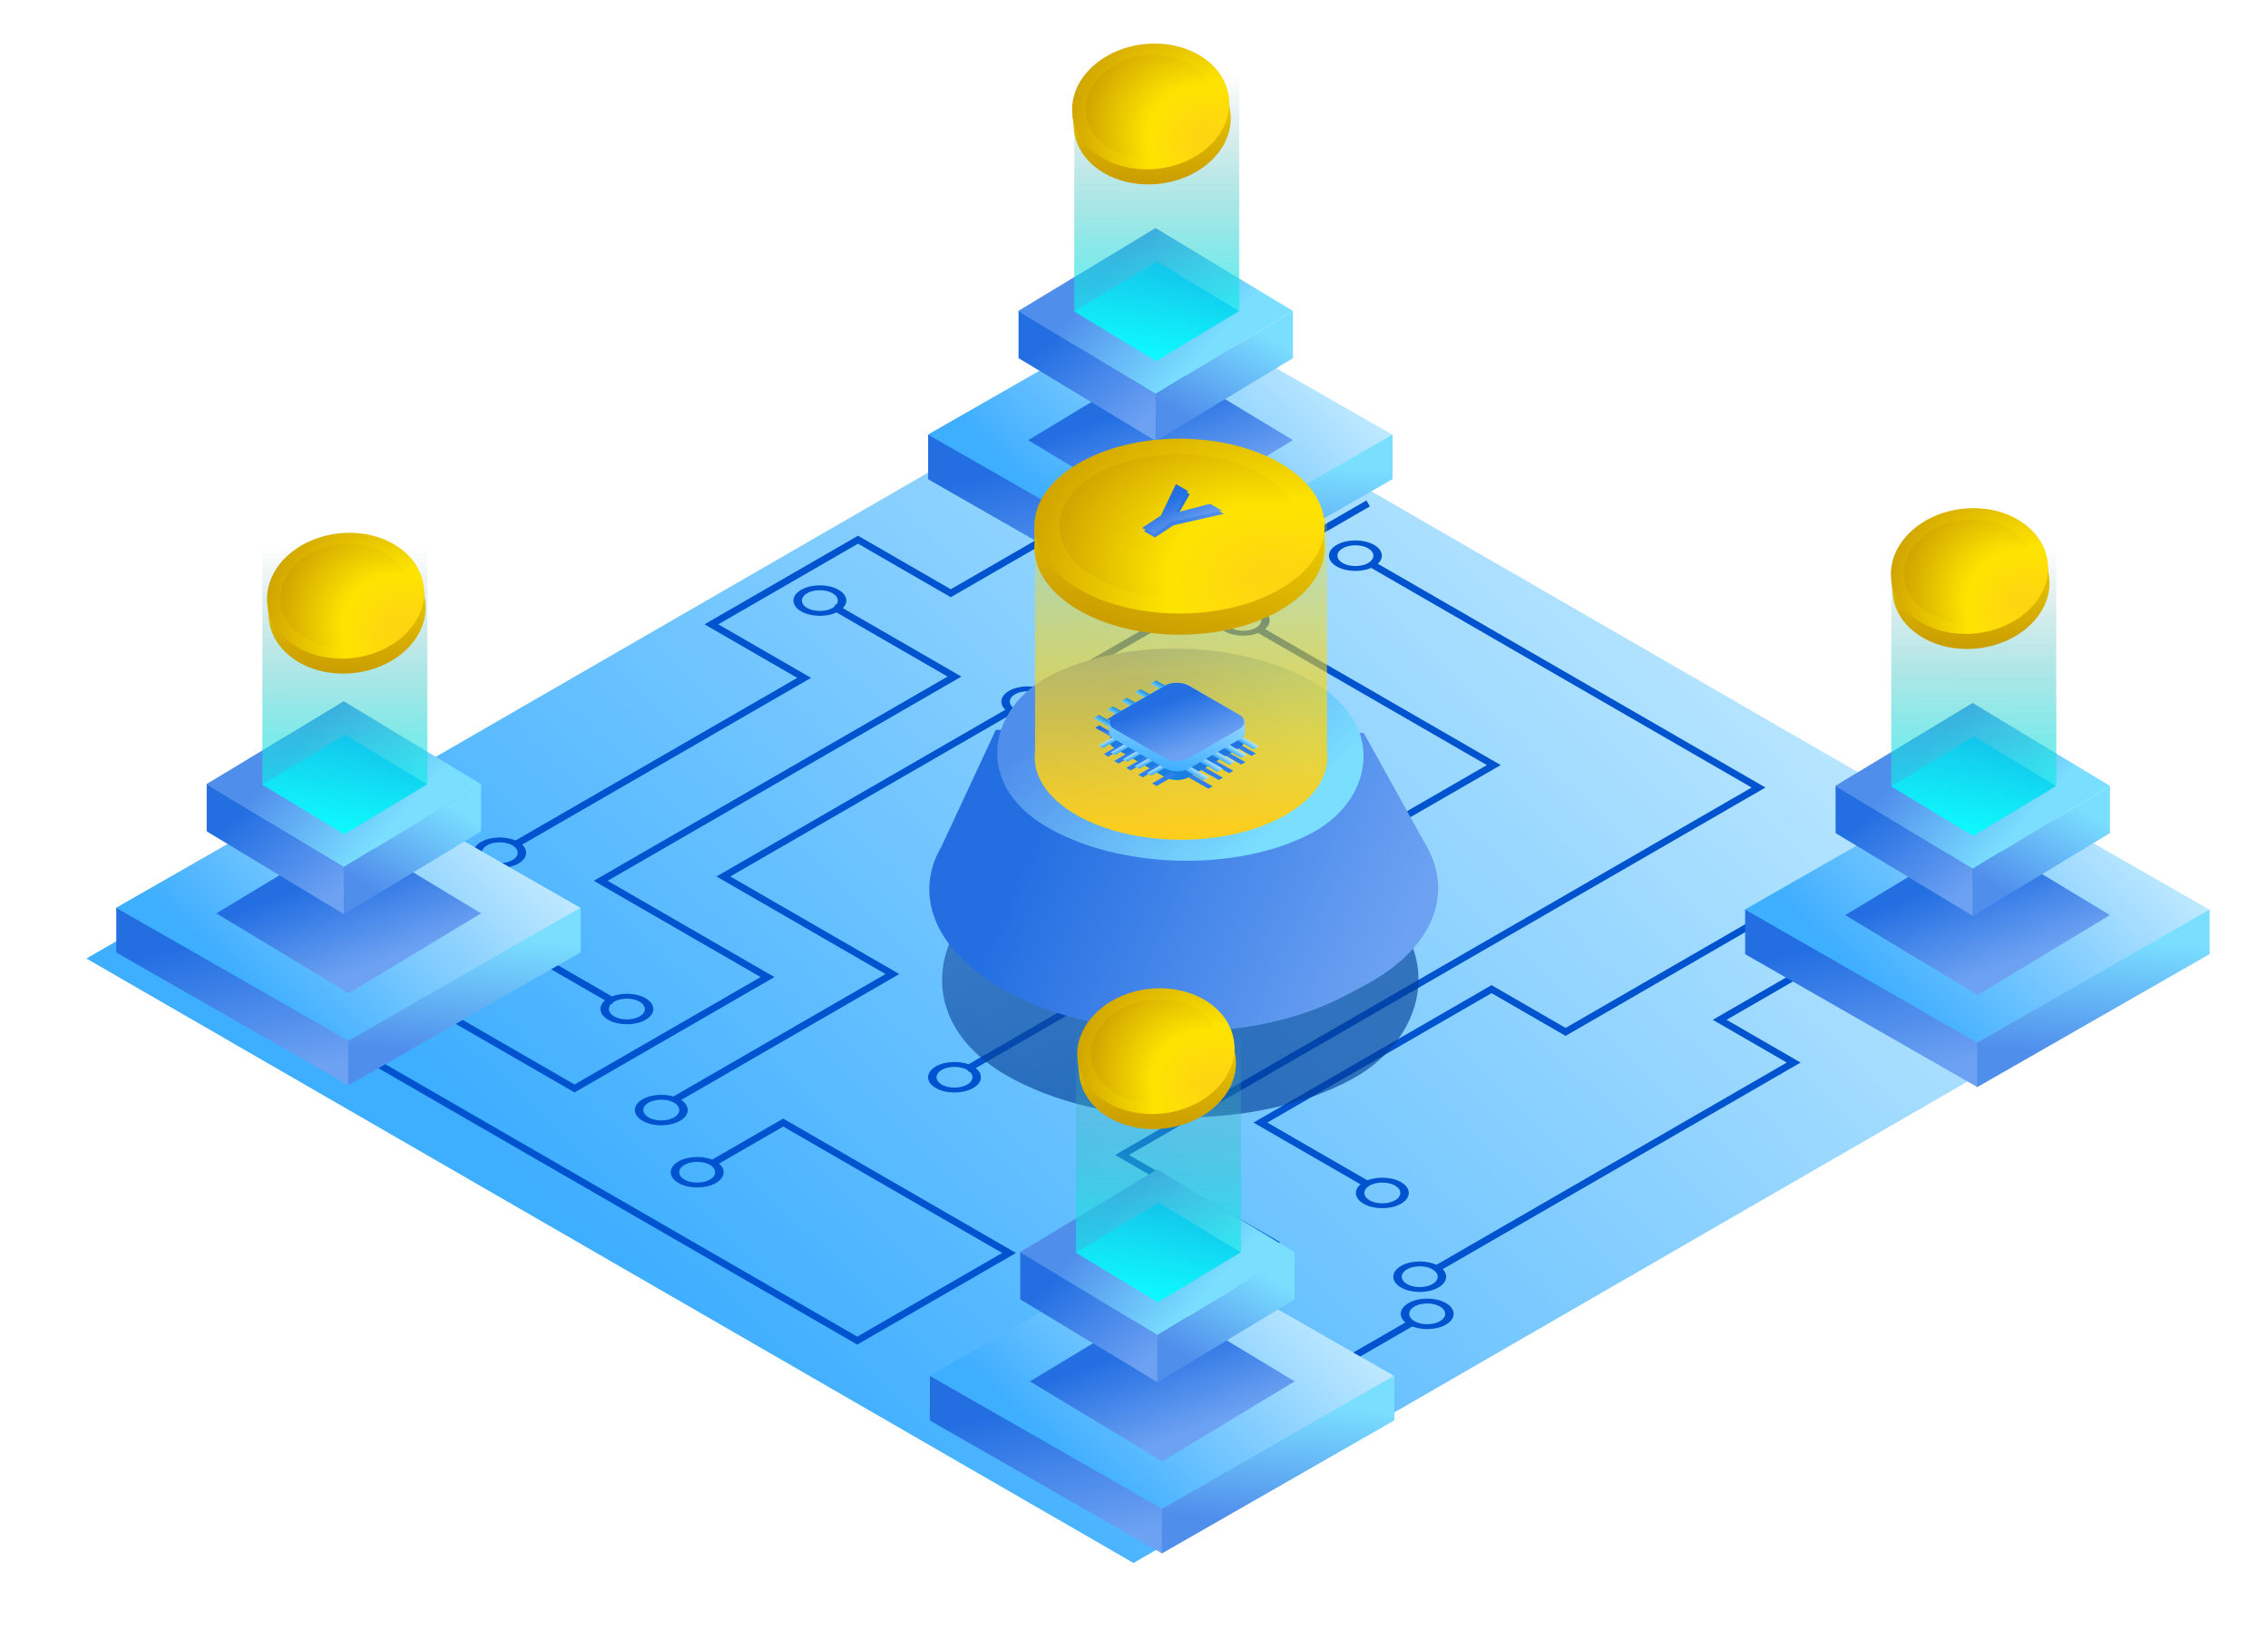 <svg width="1313" height="955" viewBox="0 0 1313 955" fill="none" xmlns="http://www.w3.org/2000/svg">
<g filter="url(#filter0_f_14_326)">
<rect width="700" height="700" transform="matrix(0.866 0.5 -0.866 0.5 656.218 205)" fill="url(#paint0_linear_14_326)"/>
</g>
<g filter="url(#filter1_d_14_326)">
<path d="M209.203 495L112.641 550.75L496.29 772.25L584.192 721.5L453.422 646L413.152 669.25" stroke="#0053CF" stroke-width="4"/>
<path d="M728.385 360.25L864.784 439L559.943 615" stroke="#0053CF" stroke-width="4"/>
<path d="M792.038 287.5L624.462 384.25L722.323 440.75L595.883 513.75" stroke="#0053CF" stroke-width="4"/>
<path d="M586.357 406.75L418.781 503.5L516.642 560L390.202 633" stroke="#0053CF" stroke-width="4"/>
<path d="M716.694 243.5L550.417 339.5L496.723 308.5L411.853 357.5L465.546 388.5L299.269 484.5" stroke="#0053CF" stroke-width="4"/>
<path d="M482.867 347.5L552.582 387.75L347.767 506L444.329 561.75L332.611 626.25L236.049 570.5L291.042 538.75L355.128 575.75" stroke="#0053CF" stroke-width="4"/>
<path d="M793.77 322.5L1018.07 452L649.577 664.75L737.045 715.25L569.036 812.25L649.577 858.75L817.586 761.75" stroke="#0053CF" stroke-width="4"/>
<path d="M1114.2 473.5L906.353 593.5L863.485 568.75L729.684 646L792.038 682" stroke="#0053CF" stroke-width="4"/>
<path d="M830.576 731.25L1038.42 611.25L995.554 586.5L1129.35 509.25L1191.71 545.25" stroke="#0053CF" stroke-width="4"/>
<circle r="10.5" transform="matrix(0.866 0.5 -0.866 0.5 585.491 518.75)" stroke="#0053CF" stroke-width="4"/>
<circle r="10.5" transform="matrix(0.866 0.5 -0.866 0.5 552.582 619.75)" stroke="#0053CF" stroke-width="4"/>
<circle r="10.5" transform="matrix(0.866 0.5 -0.866 0.5 800.265 686.75)" stroke="#0053CF" stroke-width="4"/>
<circle r="10.5" transform="matrix(0.866 0.5 -0.866 0.5 821.916 735.25)" stroke="#0053CF" stroke-width="4"/>
<circle r="10.5" transform="matrix(0.866 0.5 -0.866 0.5 826.246 756.75)" stroke="#0053CF" stroke-width="4"/>
<circle r="10.5" transform="matrix(0.866 0.5 -0.866 0.5 1201.23 551.25)" stroke="#0053CF" stroke-width="4"/>
<circle r="10.5" transform="matrix(0.866 0.5 -0.866 0.5 382.841 638.75)" stroke="#0053CF" stroke-width="4"/>
<circle r="10.5" transform="matrix(0.866 0.5 -0.866 0.5 403.625 674.75)" stroke="#0053CF" stroke-width="4"/>
<circle r="10.5" transform="matrix(0.866 0.5 -0.866 0.5 362.922 580.25)" stroke="#0053CF" stroke-width="4"/>
<circle r="10.5" transform="matrix(0.866 0.5 -0.866 0.5 217.43 491.25)" stroke="#0053CF" stroke-width="4"/>
<circle r="10.5" transform="matrix(0.866 0.5 -0.866 0.5 289.31 489.75)" stroke="#0053CF" stroke-width="4"/>
<circle r="10.5" transform="matrix(0.866 0.5 -0.866 0.5 474.639 343.75)" stroke="#0053CF" stroke-width="4"/>
<circle r="10.5" transform="matrix(0.866 0.5 -0.866 0.5 595.017 402.25)" stroke="#0053CF" stroke-width="4"/>
<circle r="10.5" transform="matrix(0.866 0.5 -0.866 0.5 784.677 317.75)" stroke="#0053CF" stroke-width="4"/>
<circle r="10.5" transform="matrix(0.866 0.5 -0.866 0.5 719.725 355.25)" stroke="#0053CF" stroke-width="4"/>
</g>
<g style="mix-blend-mode:darken" filter="url(#filter2_f_14_326)">
<rect width="230" height="230" rx="115" transform="matrix(0.866 0.5 -0.877 0.481 684.567 454.42)" fill="url(#paint1_linear_14_326)" fill-opacity="0.63"/>
</g>
<path fill-rule="evenodd" clip-rule="evenodd" d="M789.493 424.37L576.509 422.595L545.011 490.184C529.196 517.158 540.064 548.53 577.969 571.26C632.453 603.933 722.167 606.379 778.35 576.724L789.525 570.825C830.64 549.124 842.405 516.245 824.406 487.366L789.493 424.37Z" fill="url(#paint2_linear_14_326)"/>
<rect width="176.91" height="176.91" rx="88.455" transform="matrix(0.858 0.514 -0.884 0.467 685.646 350.201)" fill="url(#paint3_linear_14_326)"/>
<g style="mix-blend-mode:multiply">
<rect width="137.51" height="137.51" rx="68.755" transform="matrix(0.858 0.514 -0.884 0.467 685.119 369.528)" fill="url(#paint4_linear_14_326)"/>
</g>
<path fill-rule="evenodd" clip-rule="evenodd" d="M768.218 -20H599.218V435.093C597.523 448.42 605.722 462.072 623.815 472.262C656.901 490.896 710.544 490.896 743.63 472.262C761.752 462.055 769.948 448.375 768.218 435.026V-20Z" fill="url(#paint5_linear_14_326)"/>
<rect width="155.074" height="155.074" transform="matrix(0.868 0.497 -0.868 0.497 201.609 448.684)" fill="url(#paint6_linear_14_326)"/>
<rect width="155.074" height="25.827" transform="matrix(0.868 0.497 -2.22371e-08 1 67.315 525.679)" fill="url(#paint7_linear_14_326)"/>
<rect width="155.074" height="25.827" transform="matrix(0.868 -0.497 2.22371e-08 1 201.609 602.673)" fill="url(#paint8_linear_14_326)"/>
<rect width="55.741" height="55.741" transform="matrix(0.856 0.517 -0.856 0.517 198.952 425.257)" fill="url(#paint9_linear_14_326)"/>
<g filter="url(#filter3_f_14_326)">
<rect width="89.52" height="89.52" transform="matrix(0.856 0.517 -0.856 0.517 201.872 482.582)" fill="url(#paint10_linear_14_326)"/>
</g>
<rect width="92.902" height="92.902" transform="matrix(0.856 0.517 -0.856 0.517 198.988 406.04)" fill="url(#paint11_linear_14_326)"/>
<rect width="92.902" height="27.289" transform="matrix(0.856 0.517 -2.10511e-08 1 119.659 454.084)" fill="url(#paint12_linear_14_326)"/>
<rect width="92.902" height="27.289" transform="matrix(0.856 -0.517 2.10511e-08 1 198.988 502.127)" fill="url(#paint13_linear_14_326)"/>
<g filter="url(#filter4_f_14_326)">
<path fill-rule="evenodd" clip-rule="evenodd" d="M247.529 252.712H152.016V453.838L151.611 454.084L199.32 482.91L247.029 454.084L246.858 453.98H247.529V252.712Z" fill="url(#paint14_linear_14_326)"/>
</g>
<path fill-rule="evenodd" clip-rule="evenodd" d="M247.28 240H151.792V453.974L151.611 454.084L199.32 482.91L247.029 454.084L247.28 454.084V240Z" fill="url(#paint15_linear_14_326)"/>
<rect width="55.592" height="56.045" transform="matrix(0.856 0.517 -0.856 0.517 199.773 425.379)" fill="url(#paint16_linear_14_326)"/>
<g filter="url(#filter5_d_14_326)">
<path fill-rule="evenodd" clip-rule="evenodd" d="M171.402 378.466C190.505 390.743 219.211 387.789 235.52 371.869C244.674 362.933 247.977 351.81 245.734 341.6L245.279 337.006L244.36 337.1C241.9 330.861 237.241 325.171 230.461 320.813C211.359 308.536 182.652 311.49 166.343 327.41C160.555 333.06 157.107 339.584 155.92 346.199L154.85 346.309L155.426 352.12L155.46 352.116C155.695 362.145 161.099 371.844 171.402 378.466Z" fill="url(#paint17_radial_14_326)"/>
<ellipse rx="41.191" ry="41.191" transform="matrix(0.84 0.54 -0.717 0.7 200.068 340.923)" fill="url(#paint18_radial_14_326)"/>
<g style="mix-blend-mode:overlay">
<ellipse rx="34.004" ry="34.004" transform="matrix(0.84 0.54 -0.717 0.7 199.941 340.953)" fill="url(#paint19_radial_14_326)"/>
</g>
</g>
<rect width="155.074" height="155.074" transform="matrix(0.868 0.497 -0.868 0.497 671.609 174.684)" fill="url(#paint20_linear_14_326)"/>
<rect width="155.074" height="25.827" transform="matrix(0.868 0.497 -2.22371e-08 1 537.315 251.679)" fill="url(#paint21_linear_14_326)"/>
<rect width="155.074" height="25.827" transform="matrix(0.868 -0.497 2.22371e-08 1 671.609 328.673)" fill="url(#paint22_linear_14_326)"/>
<rect width="55.741" height="55.741" transform="matrix(0.856 0.517 -0.856 0.517 668.952 151.257)" fill="url(#paint23_linear_14_326)"/>
<g filter="url(#filter6_f_14_326)">
<rect width="89.52" height="89.52" transform="matrix(0.856 0.517 -0.856 0.517 671.872 208.582)" fill="url(#paint24_linear_14_326)"/>
</g>
<rect width="92.902" height="92.902" transform="matrix(0.856 0.517 -0.856 0.517 668.988 132.04)" fill="url(#paint25_linear_14_326)"/>
<rect width="92.902" height="27.289" transform="matrix(0.856 0.517 -2.10511e-08 1 589.659 180.084)" fill="url(#paint26_linear_14_326)"/>
<rect width="92.902" height="27.289" transform="matrix(0.856 -0.517 2.10511e-08 1 668.988 228.127)" fill="url(#paint27_linear_14_326)"/>
<g filter="url(#filter7_f_14_326)">
<path fill-rule="evenodd" clip-rule="evenodd" d="M717.529 -21.288H622.016V179.839L621.611 180.084L669.32 208.91L717.029 180.084L716.858 179.98H717.529V-21.288Z" fill="url(#paint28_linear_14_326)"/>
</g>
<path fill-rule="evenodd" clip-rule="evenodd" d="M717.281 -34H621.792V179.974L621.611 180.084L669.32 208.91L717.029 180.084L717.281 180.084V-34Z" fill="url(#paint29_linear_14_326)"/>
<rect width="55.592" height="56.045" transform="matrix(0.856 0.517 -0.856 0.517 669.773 151.379)" fill="url(#paint30_linear_14_326)"/>
<g filter="url(#filter8_d_14_326)">
<path fill-rule="evenodd" clip-rule="evenodd" d="M637.511 95.195C656.613 107.472 685.32 104.519 701.629 88.598C710.783 79.662 714.085 68.54 711.842 58.33L711.387 53.735L710.469 53.829C708.008 47.59 703.349 41.9 696.57 37.542C677.467 25.265 648.761 28.219 632.452 44.139C626.664 49.789 623.215 56.313 622.029 62.928L620.959 63.038L621.535 68.849L621.568 68.845C621.803 78.874 627.208 88.573 637.511 95.195Z" fill="url(#paint31_radial_14_326)"/>
<ellipse rx="41.191" ry="41.191" transform="matrix(0.84 0.54 -0.717 0.7 666.177 57.652)" fill="url(#paint32_radial_14_326)"/>
<g style="mix-blend-mode:overlay">
<ellipse rx="34.004" ry="34.004" transform="matrix(0.84 0.54 -0.717 0.7 666.05 57.683)" fill="url(#paint33_radial_14_326)"/>
</g>
</g>
<rect width="155.074" height="155.074" transform="matrix(0.868 0.497 -0.868 0.497 672.609 719.684)" fill="url(#paint34_linear_14_326)"/>
<rect width="155.074" height="25.827" transform="matrix(0.868 0.497 -2.22371e-08 1 538.315 796.679)" fill="url(#paint35_linear_14_326)"/>
<rect width="155.074" height="25.827" transform="matrix(0.868 -0.497 2.22371e-08 1 672.609 873.673)" fill="url(#paint36_linear_14_326)"/>
<rect width="55.741" height="55.741" transform="matrix(0.856 0.517 -0.856 0.517 669.952 696.257)" fill="url(#paint37_linear_14_326)"/>
<g filter="url(#filter9_f_14_326)">
<rect width="89.52" height="89.52" transform="matrix(0.856 0.517 -0.856 0.517 672.872 753.582)" fill="url(#paint38_linear_14_326)"/>
</g>
<rect width="92.902" height="92.902" transform="matrix(0.856 0.517 -0.856 0.517 669.988 677.04)" fill="url(#paint39_linear_14_326)"/>
<rect width="92.902" height="27.289" transform="matrix(0.856 0.517 -2.10511e-08 1 590.659 725.084)" fill="url(#paint40_linear_14_326)"/>
<rect width="92.902" height="27.289" transform="matrix(0.856 -0.517 2.10511e-08 1 669.988 773.127)" fill="url(#paint41_linear_14_326)"/>
<g filter="url(#filter10_f_14_326)">
<path fill-rule="evenodd" clip-rule="evenodd" d="M718.529 523.712H623.016V724.838L622.611 725.084L670.32 753.91L718.029 725.084L717.858 724.98H718.529V523.712Z" fill="url(#paint42_linear_14_326)"/>
</g>
<path fill-rule="evenodd" clip-rule="evenodd" d="M718.281 511H622.792V724.974L622.611 725.084L670.32 753.91L718.029 725.084L718.281 725.084V511Z" fill="url(#paint43_linear_14_326)"/>
<rect width="55.592" height="56.045" transform="matrix(0.856 0.517 -0.856 0.517 670.773 696.379)" fill="url(#paint44_linear_14_326)"/>
<g filter="url(#filter11_d_14_326)">
<path fill-rule="evenodd" clip-rule="evenodd" d="M640.511 642.195C659.613 654.472 688.32 651.519 704.629 635.598C713.783 626.662 717.085 615.54 714.842 605.33L714.387 600.735L713.469 600.829C711.008 594.59 706.349 588.9 699.57 584.543C680.467 572.265 651.761 575.219 635.452 591.139C629.664 596.789 626.215 603.313 625.029 609.928L623.959 610.038L624.535 615.849L624.568 615.845C624.803 625.874 630.208 635.573 640.511 642.195Z" fill="url(#paint45_radial_14_326)"/>
<ellipse rx="41.191" ry="41.191" transform="matrix(0.84 0.54 -0.717 0.7 669.177 604.652)" fill="url(#paint46_radial_14_326)"/>
<g style="mix-blend-mode:overlay">
<ellipse rx="34.004" ry="34.004" transform="matrix(0.84 0.54 -0.717 0.7 669.05 604.683)" fill="url(#paint47_radial_14_326)"/>
</g>
</g>
<rect width="155.074" height="155.074" transform="matrix(0.868 0.497 -0.868 0.497 1144.61 449.684)" fill="url(#paint48_linear_14_326)"/>
<rect width="155.074" height="25.827" transform="matrix(0.868 0.497 -2.22371e-08 1 1010.31 526.679)" fill="url(#paint49_linear_14_326)"/>
<rect width="155.074" height="25.827" transform="matrix(0.868 -0.497 2.22371e-08 1 1144.61 603.673)" fill="url(#paint50_linear_14_326)"/>
<rect width="55.741" height="55.741" transform="matrix(0.856 0.517 -0.856 0.517 1141.95 426.257)" fill="url(#paint51_linear_14_326)"/>
<g filter="url(#filter12_f_14_326)">
<rect width="89.52" height="89.52" transform="matrix(0.856 0.517 -0.856 0.517 1144.87 483.582)" fill="url(#paint52_linear_14_326)"/>
</g>
<rect width="92.902" height="92.902" transform="matrix(0.856 0.517 -0.856 0.517 1141.99 407.04)" fill="url(#paint53_linear_14_326)"/>
<rect width="92.902" height="27.289" transform="matrix(0.856 0.517 -2.10511e-08 1 1062.66 455.084)" fill="url(#paint54_linear_14_326)"/>
<rect width="92.902" height="27.289" transform="matrix(0.856 -0.517 2.10511e-08 1 1141.99 503.127)" fill="url(#paint55_linear_14_326)"/>
<g filter="url(#filter13_f_14_326)">
<path fill-rule="evenodd" clip-rule="evenodd" d="M1190.53 253.712H1095.02V454.838L1094.61 455.084L1142.32 483.91L1190.03 455.084L1189.86 454.98H1190.53V253.712Z" fill="url(#paint56_linear_14_326)"/>
</g>
<path fill-rule="evenodd" clip-rule="evenodd" d="M1190.28 241H1094.79V454.974L1094.61 455.084L1142.32 483.91L1190.03 455.084L1190.28 455.084V241Z" fill="url(#paint57_linear_14_326)"/>
<rect width="55.592" height="56.045" transform="matrix(0.856 0.517 -0.856 0.517 1142.77 426.379)" fill="url(#paint58_linear_14_326)"/>
<g filter="url(#filter14_d_14_326)">
<path fill-rule="evenodd" clip-rule="evenodd" d="M1111.51 364.195C1130.61 376.472 1159.32 373.519 1175.63 357.598C1184.78 348.662 1188.09 337.54 1185.84 327.33L1185.39 322.735L1184.47 322.829C1182.01 316.59 1177.35 310.9 1170.57 306.543C1151.47 294.265 1122.76 297.219 1106.45 313.139C1100.66 318.789 1097.22 325.313 1096.03 331.928L1094.96 332.038L1095.53 337.849L1095.57 337.845C1095.8 347.874 1101.21 357.573 1111.51 364.195Z" fill="url(#paint59_radial_14_326)"/>
<ellipse rx="41.191" ry="41.191" transform="matrix(0.84 0.54 -0.717 0.7 1140.18 326.652)" fill="url(#paint60_radial_14_326)"/>
<g style="mix-blend-mode:overlay">
<ellipse rx="34.004" ry="34.004" transform="matrix(0.84 0.54 -0.717 0.7 1140.05 326.683)" fill="url(#paint61_radial_14_326)"/>
</g>
</g>
<g filter="url(#filter15_d_14_326)">
<path fill-rule="evenodd" clip-rule="evenodd" d="M623.42 348.673C656.237 368.453 709.443 368.453 742.26 348.673C760.681 337.57 768.762 322.595 766.503 308.095V301.648H764.8C761.42 292.631 753.907 284.064 742.26 277.044C709.443 257.264 656.237 257.264 623.42 277.044C611.773 284.064 604.26 292.631 600.88 301.648H598.897V309.801H598.96C597.568 323.763 605.721 338.005 623.42 348.673Z" fill="url(#paint62_radial_14_326)"/>
<ellipse rx="69.379" ry="69.379" transform="matrix(0.856 0.516 -0.856 0.516 682.84 300.629)" fill="url(#paint63_radial_14_326)"/>
<g style="mix-blend-mode:overlay">
<ellipse rx="57.273" ry="57.273" transform="matrix(0.856 0.516 -0.856 0.516 682.602 300.654)" fill="url(#paint64_radial_14_326)"/>
</g>
</g>
<rect width="22.542" height="3.722" transform="matrix(-0.877 -0.481 0.861 -0.509 652.766 426.731)" fill="url(#paint65_linear_14_326)"/>
<rect width="22.542" height="3.722" transform="matrix(-0.877 -0.481 0.861 -0.509 660.766 421.731)" fill="url(#paint66_linear_14_326)"/>
<rect width="22.542" height="3.722" transform="matrix(-0.877 -0.481 0.861 -0.509 668.766 416.731)" fill="url(#paint67_linear_14_326)"/>
<rect width="22.542" height="3.722" transform="matrix(-0.877 -0.481 0.861 -0.509 676.766 411.731)" fill="url(#paint68_linear_14_326)"/>
<rect width="22.542" height="3.722" transform="matrix(-0.877 -0.481 0.861 -0.509 685.766 406.731)" fill="url(#paint69_linear_14_326)"/>
<rect width="16.775" height="2.79" transform="matrix(0.869 0.495 -0.869 0.495 687.424 447)" fill="#2F80ED"/>
<rect width="16.775" height="2.79" transform="matrix(0.869 0.495 -0.869 0.495 693.424 442)" fill="#2F80ED"/>
<rect width="16.775" height="2.79" transform="matrix(0.869 0.495 -0.869 0.495 699.424 438)" fill="#2F80ED"/>
<rect width="16.775" height="2.79" transform="matrix(0.869 0.495 -0.869 0.495 706.424 433)" fill="#2F80ED"/>
<rect width="16.775" height="2.79" transform="matrix(0.869 0.495 -0.869 0.495 712.424 428)" fill="#2F80ED"/>
<rect width="16.775" height="2.79" transform="matrix(0.869 0.495 -0.869 0.495 636.424 420)" fill="url(#paint70_linear_14_326)"/>
<rect width="16.775" height="2.79" transform="matrix(0.869 0.495 -0.869 0.495 643.424 415)" fill="url(#paint71_linear_14_326)"/>
<path fill-rule="evenodd" clip-rule="evenodd" d="M688.406 403.002C684.581 400.792 678.378 400.792 674.552 403.002L650.32 417H642.2V425H642.413C642.753 426.099 643.659 427.152 645.129 428.002L674.552 444.998C678.378 447.208 684.581 447.208 688.406 444.998L717.829 428.002C719.3 427.152 720.205 426.099 720.545 425H720.656V424.527C720.712 424.177 720.712 423.823 720.656 423.473V417H712.639L688.406 403.002Z" fill="url(#paint72_linear_14_326)"/>
<rect width="50" height="50" rx="8" transform="matrix(0.866 0.5 -0.866 0.5 681.301 393)" fill="url(#paint73_linear_14_326)"/>
<rect width="50" height="50" rx="8" transform="matrix(0.866 0.5 -0.866 0.5 681.301 404)" fill="url(#paint74_linear_14_326)"/>
<rect width="13.203" height="3" transform="matrix(0.866 -0.5 0.866 0.5 636 431.602)" fill="url(#paint75_linear_14_326)"/>
<rect width="13.203" height="3" transform="matrix(0.866 -0.5 0.866 0.5 639 436.602)" fill="#2F80ED"/>
<rect width="13.203" height="3" transform="matrix(0.866 -0.5 0.866 0.5 645 440.602)" fill="#2F80ED"/>
<rect width="13.203" height="3" transform="matrix(0.866 -0.5 0.866 0.5 652 444.602)" fill="#2F80ED"/>
<path d="M659 448.602L670.434 442L673.032 443.5L661.598 450.102L659 448.602Z" fill="#2F80ED"/>
<rect width="13.203" height="3" transform="matrix(0.866 -0.5 0.866 0.5 667 453.602)" fill="#2F80ED"/>
<rect width="13.203" height="3" transform="matrix(0.866 -0.5 0.866 0.5 643 435.602)" fill="url(#paint76_linear_14_326)"/>
<rect width="13.203" height="3" transform="matrix(0.866 -0.5 0.866 0.5 650 439.602)" fill="url(#paint77_linear_14_326)"/>
<rect width="13.203" height="3" transform="matrix(0.866 -0.5 0.866 0.5 657 443.602)" fill="url(#paint78_linear_14_326)"/>
<rect width="13.203" height="3" transform="matrix(0.866 -0.5 0.866 0.5 664 447.602)" fill="url(#paint79_linear_14_326)"/>
<rect width="12.258" height="3.699" transform="matrix(0.869 0.495 -0.869 0.495 697.214 439)" fill="url(#paint80_linear_14_326)"/>
<rect width="12.258" height="3.699" transform="matrix(0.869 0.495 -0.869 0.495 689.214 444)" fill="url(#paint81_linear_14_326)"/>
<rect width="12.258" height="3.699" transform="matrix(0.869 0.495 -0.869 0.495 704.214 435)" fill="url(#paint82_linear_14_326)"/>
<rect width="12.258" height="3.699" transform="matrix(0.869 0.495 -0.869 0.495 711.214 431)" fill="url(#paint83_linear_14_326)"/>
<rect width="12.258" height="3.699" transform="matrix(0.869 0.495 -0.869 0.495 718.214 426)" fill="url(#paint84_linear_14_326)"/>
<path fill-rule="evenodd" clip-rule="evenodd" d="M688.406 403.002C684.581 400.792 678.378 400.792 674.552 403.002L650.32 417H642.2V425H642.413C642.753 426.099 643.659 427.152 645.129 428.002L674.552 444.998C678.378 447.208 684.581 447.208 688.406 444.998L717.829 428.002C719.3 427.152 720.205 426.099 720.545 425H720.656V424.527C720.712 424.177 720.712 423.823 720.656 423.473V417H712.639L688.406 403.002Z" fill="url(#paint85_linear_14_326)"/>
<rect width="50" height="50" rx="8" transform="matrix(0.866 0.5 -0.866 0.5 681.301 393)" fill="url(#paint86_linear_14_326)"/>
<g filter="url(#filter16_f_14_326)">
<path d="M688.739 286.144L681.609 298.742L701.594 293.566L708.508 297.558L679.473 304.104L668.651 311.198L662.224 307.487L673.045 300.393L681.804 282.14L688.739 286.144Z" fill="url(#paint87_linear_14_326)"/>
</g>
<path d="M687.738 284.3L680.608 296.898L700.593 291.722L707.507 295.714L678.472 302.26L667.65 309.354L661.222 305.643L672.044 298.549L680.803 280.296L687.738 284.3Z" fill="url(#paint88_linear_14_326)"/>
<defs>
<filter id="filter0_f_14_326" x="0" y="155" width="1312.44" height="800" filterUnits="userSpaceOnUse" color-interpolation-filters="sRGB">
<feFlood flood-opacity="0" result="BackgroundImageFix"/>
<feBlend mode="normal" in="SourceGraphic" in2="BackgroundImageFix" result="shape"/>
<feGaussianBlur stdDeviation="25" result="effect1_foregroundBlur_14_326"/>
</filter>
<filter id="filter1_d_14_326" x="80.177" y="217.5" width="1165.37" height="676.25" filterUnits="userSpaceOnUse" color-interpolation-filters="sRGB">
<feFlood flood-opacity="0" result="BackgroundImageFix"/>
<feColorMatrix in="SourceAlpha" type="matrix" values="0 0 0 0 0 0 0 0 0 0 0 0 0 0 0 0 0 0 127 0" result="hardAlpha"/>
<feOffset dy="4"/>
<feGaussianBlur stdDeviation="14.5"/>
<feComposite in2="hardAlpha" operator="out"/>
<feColorMatrix type="matrix" values="0 0 0 0 0 0 0 0 0 0.235 0 0 0 0 0.592 0 0 0 1 0"/>
<feBlend mode="normal" in2="BackgroundImageFix" result="effect1_dropShadow_14_326"/>
<feBlend mode="normal" in="SourceGraphic" in2="effect1_dropShadow_14_326" result="shape"/>
</filter>
<filter id="filter2_f_14_326" x="526.661" y="472.461" width="313.402" height="189.636" filterUnits="userSpaceOnUse" color-interpolation-filters="sRGB">
<feFlood flood-opacity="0" result="BackgroundImageFix"/>
<feBlend mode="normal" in="SourceGraphic" in2="BackgroundImageFix" result="shape"/>
<feGaussianBlur stdDeviation="7.5" result="effect1_foregroundBlur_14_326"/>
</filter>
<filter id="filter3_f_14_326" x="110.252" y="467.582" width="183.24" height="122.589" filterUnits="userSpaceOnUse" color-interpolation-filters="sRGB">
<feFlood flood-opacity="0" result="BackgroundImageFix"/>
<feBlend mode="normal" in="SourceGraphic" in2="BackgroundImageFix" result="shape"/>
<feGaussianBlur stdDeviation="7.5" result="effect1_foregroundBlur_14_326"/>
</filter>
<filter id="filter4_f_14_326" x="101.611" y="202.712" width="195.918" height="330.198" filterUnits="userSpaceOnUse" color-interpolation-filters="sRGB">
<feFlood flood-opacity="0" result="BackgroundImageFix"/>
<feBlend mode="normal" in="SourceGraphic" in2="BackgroundImageFix" result="shape"/>
<feGaussianBlur stdDeviation="25" result="effect1_foregroundBlur_14_326"/>
</filter>
<filter id="filter5_d_14_326" x="124.588" y="278.519" width="151.824" height="141.524" filterUnits="userSpaceOnUse" color-interpolation-filters="sRGB">
<feFlood flood-opacity="0" result="BackgroundImageFix"/>
<feColorMatrix in="SourceAlpha" type="matrix" values="0 0 0 0 0 0 0 0 0 0 0 0 0 0 0 0 0 0 127 0" result="hardAlpha"/>
<feOffset dy="4"/>
<feGaussianBlur stdDeviation="15"/>
<feComposite in2="hardAlpha" operator="out"/>
<feColorMatrix type="matrix" values="0 0 0 0 0 0 0 0 0 0 0 0 0 0 0 0 0 0 0.25 0"/>
<feBlend mode="normal" in2="BackgroundImageFix" result="effect1_dropShadow_14_326"/>
<feBlend mode="normal" in="SourceGraphic" in2="effect1_dropShadow_14_326" result="shape"/>
</filter>
<filter id="filter6_f_14_326" x="580.252" y="193.582" width="183.24" height="122.589" filterUnits="userSpaceOnUse" color-interpolation-filters="sRGB">
<feFlood flood-opacity="0" result="BackgroundImageFix"/>
<feBlend mode="normal" in="SourceGraphic" in2="BackgroundImageFix" result="shape"/>
<feGaussianBlur stdDeviation="7.5" result="effect1_foregroundBlur_14_326"/>
</filter>
<filter id="filter7_f_14_326" x="571.611" y="-71.288" width="195.918" height="330.198" filterUnits="userSpaceOnUse" color-interpolation-filters="sRGB">
<feFlood flood-opacity="0" result="BackgroundImageFix"/>
<feBlend mode="normal" in="SourceGraphic" in2="BackgroundImageFix" result="shape"/>
<feGaussianBlur stdDeviation="25" result="effect1_foregroundBlur_14_326"/>
</filter>
<filter id="filter8_d_14_326" x="590.697" y="-4.752" width="151.824" height="141.524" filterUnits="userSpaceOnUse" color-interpolation-filters="sRGB">
<feFlood flood-opacity="0" result="BackgroundImageFix"/>
<feColorMatrix in="SourceAlpha" type="matrix" values="0 0 0 0 0 0 0 0 0 0 0 0 0 0 0 0 0 0 127 0" result="hardAlpha"/>
<feOffset dy="4"/>
<feGaussianBlur stdDeviation="15"/>
<feComposite in2="hardAlpha" operator="out"/>
<feColorMatrix type="matrix" values="0 0 0 0 0 0 0 0 0 0 0 0 0 0 0 0 0 0 0.25 0"/>
<feBlend mode="normal" in2="BackgroundImageFix" result="effect1_dropShadow_14_326"/>
<feBlend mode="normal" in="SourceGraphic" in2="effect1_dropShadow_14_326" result="shape"/>
</filter>
<filter id="filter9_f_14_326" x="581.252" y="738.582" width="183.24" height="122.589" filterUnits="userSpaceOnUse" color-interpolation-filters="sRGB">
<feFlood flood-opacity="0" result="BackgroundImageFix"/>
<feBlend mode="normal" in="SourceGraphic" in2="BackgroundImageFix" result="shape"/>
<feGaussianBlur stdDeviation="7.5" result="effect1_foregroundBlur_14_326"/>
</filter>
<filter id="filter10_f_14_326" x="572.611" y="473.712" width="195.918" height="330.198" filterUnits="userSpaceOnUse" color-interpolation-filters="sRGB">
<feFlood flood-opacity="0" result="BackgroundImageFix"/>
<feBlend mode="normal" in="SourceGraphic" in2="BackgroundImageFix" result="shape"/>
<feGaussianBlur stdDeviation="25" result="effect1_foregroundBlur_14_326"/>
</filter>
<filter id="filter11_d_14_326" x="593.697" y="542.248" width="151.824" height="141.524" filterUnits="userSpaceOnUse" color-interpolation-filters="sRGB">
<feFlood flood-opacity="0" result="BackgroundImageFix"/>
<feColorMatrix in="SourceAlpha" type="matrix" values="0 0 0 0 0 0 0 0 0 0 0 0 0 0 0 0 0 0 127 0" result="hardAlpha"/>
<feOffset dy="4"/>
<feGaussianBlur stdDeviation="15"/>
<feComposite in2="hardAlpha" operator="out"/>
<feColorMatrix type="matrix" values="0 0 0 0 0 0 0 0 0 0 0 0 0 0 0 0 0 0 0.25 0"/>
<feBlend mode="normal" in2="BackgroundImageFix" result="effect1_dropShadow_14_326"/>
<feBlend mode="normal" in="SourceGraphic" in2="effect1_dropShadow_14_326" result="shape"/>
</filter>
<filter id="filter12_f_14_326" x="1053.25" y="468.582" width="183.24" height="122.589" filterUnits="userSpaceOnUse" color-interpolation-filters="sRGB">
<feFlood flood-opacity="0" result="BackgroundImageFix"/>
<feBlend mode="normal" in="SourceGraphic" in2="BackgroundImageFix" result="shape"/>
<feGaussianBlur stdDeviation="7.5" result="effect1_foregroundBlur_14_326"/>
</filter>
<filter id="filter13_f_14_326" x="1044.61" y="203.712" width="195.918" height="330.198" filterUnits="userSpaceOnUse" color-interpolation-filters="sRGB">
<feFlood flood-opacity="0" result="BackgroundImageFix"/>
<feBlend mode="normal" in="SourceGraphic" in2="BackgroundImageFix" result="shape"/>
<feGaussianBlur stdDeviation="25" result="effect1_foregroundBlur_14_326"/>
</filter>
<filter id="filter14_d_14_326" x="1064.7" y="264.248" width="151.824" height="141.524" filterUnits="userSpaceOnUse" color-interpolation-filters="sRGB">
<feFlood flood-opacity="0" result="BackgroundImageFix"/>
<feColorMatrix in="SourceAlpha" type="matrix" values="0 0 0 0 0 0 0 0 0 0 0 0 0 0 0 0 0 0 127 0" result="hardAlpha"/>
<feOffset dy="4"/>
<feGaussianBlur stdDeviation="15"/>
<feComposite in2="hardAlpha" operator="out"/>
<feColorMatrix type="matrix" values="0 0 0 0 0 0 0 0 0 0 0 0 0 0 0 0 0 0 0.25 0"/>
<feBlend mode="normal" in2="BackgroundImageFix" result="effect1_dropShadow_14_326"/>
<feBlend mode="normal" in="SourceGraphic" in2="effect1_dropShadow_14_326" result="shape"/>
</filter>
<filter id="filter15_d_14_326" x="568.807" y="223.98" width="228.065" height="173.528" filterUnits="userSpaceOnUse" color-interpolation-filters="sRGB">
<feFlood flood-opacity="0" result="BackgroundImageFix"/>
<feColorMatrix in="SourceAlpha" type="matrix" values="0 0 0 0 0 0 0 0 0 0 0 0 0 0 0 0 0 0 127 0" result="hardAlpha"/>
<feOffset dy="4"/>
<feGaussianBlur stdDeviation="15"/>
<feComposite in2="hardAlpha" operator="out"/>
<feColorMatrix type="matrix" values="0 0 0 0 0 0 0 0 0 0 0 0 0 0 0 0 0 0 0.25 0"/>
<feBlend mode="normal" in2="BackgroundImageFix" result="effect1_dropShadow_14_326"/>
<feBlend mode="normal" in="SourceGraphic" in2="effect1_dropShadow_14_326" result="shape"/>
</filter>
<filter id="filter16_f_14_326" x="648.075" y="278.14" width="64.433" height="42.904" filterUnits="userSpaceOnUse" color-interpolation-filters="sRGB">
<feFlood flood-opacity="0" result="BackgroundImageFix"/>
<feBlend mode="normal" in="SourceGraphic" in2="BackgroundImageFix" result="shape"/>
<feGaussianBlur stdDeviation="2" result="effect1_foregroundBlur_14_326"/>
</filter>
<linearGradient id="paint0_linear_14_326" x1="655.035" y1="-209.835" x2="422.048" y2="718.09" gradientUnits="userSpaceOnUse">
<stop stop-color="#E0F8FF"/>
<stop offset="1" stop-color="#3EAEFF"/>
</linearGradient>
<linearGradient id="paint1_linear_14_326" x1="173.863" y1="56.992" x2="41.704" y2="41.844" gradientUnits="userSpaceOnUse">
<stop stop-color="#003C97"/>
<stop offset="1" stop-color="#154DA2"/>
</linearGradient>
<linearGradient id="paint2_linear_14_326" x1="846.143" y1="466.35" x2="644.935" y2="379.178" gradientUnits="userSpaceOnUse">
<stop stop-color="#6DA2F2"/>
<stop offset="1" stop-color="#236FE2"/>
</linearGradient>
<linearGradient id="paint3_linear_14_326" x1="157.703" y1="78.31" x2="28.738" y2="115.96" gradientUnits="userSpaceOnUse">
<stop stop-color="#7ADFFF"/>
<stop offset="1" stop-color="#508EEC"/>
</linearGradient>
<linearGradient id="paint4_linear_14_326" x1="122.581" y1="60.87" x2="22.337" y2="90.134" gradientUnits="userSpaceOnUse">
<stop stop-color="#7ADFFF"/>
<stop offset="1" stop-color="#508EEC"/>
</linearGradient>
<linearGradient id="paint5_linear_14_326" x1="683.836" y1="241.627" x2="683.715" y2="486.237" gradientUnits="userSpaceOnUse">
<stop stop-color="#FDE400" stop-opacity="0"/>
<stop offset="1" stop-color="#FFCD1A"/>
</linearGradient>
<linearGradient id="paint6_linear_14_326" x1="145.113" y1="-46.486" x2="93.498" y2="159.081" gradientUnits="userSpaceOnUse">
<stop stop-color="#E0F8FF"/>
<stop offset="1" stop-color="#3EAEFF"/>
</linearGradient>
<linearGradient id="paint7_linear_14_326" x1="161.515" y1="5.932" x2="121.024" y2="-52.362" gradientUnits="userSpaceOnUse">
<stop stop-color="#6DA2F2"/>
<stop offset="1" stop-color="#236FE2"/>
</linearGradient>
<linearGradient id="paint8_linear_14_326" x1="138.237" y1="11.432" x2="108.114" y2="64.235" gradientUnits="userSpaceOnUse">
<stop stop-color="#7ADFFF"/>
<stop offset="1" stop-color="#508EEC"/>
</linearGradient>
<linearGradient id="paint9_linear_14_326" x1="49.689" y1="24.674" x2="9.055" y2="36.537" gradientUnits="userSpaceOnUse">
<stop stop-color="#7ADFFF"/>
<stop offset="1" stop-color="#508EEC"/>
</linearGradient>
<linearGradient id="paint10_linear_14_326" x1="93.238" y1="20.561" x2="25.322" y2="4.277" gradientUnits="userSpaceOnUse">
<stop stop-color="#6DA2F2"/>
<stop offset="1" stop-color="#236FE2"/>
</linearGradient>
<linearGradient id="paint11_linear_14_326" x1="82.816" y1="41.124" x2="15.091" y2="60.895" gradientUnits="userSpaceOnUse">
<stop stop-color="#7ADFFF"/>
<stop offset="1" stop-color="#508EEC"/>
</linearGradient>
<linearGradient id="paint12_linear_14_326" x1="96.761" y1="6.268" x2="52.03" y2="-30.244" gradientUnits="userSpaceOnUse">
<stop stop-color="#6DA2F2"/>
<stop offset="1" stop-color="#236FE2"/>
</linearGradient>
<linearGradient id="paint13_linear_14_326" x1="82.816" y1="12.08" x2="45.841" y2="48.827" gradientUnits="userSpaceOnUse">
<stop stop-color="#7ADFFF"/>
<stop offset="1" stop-color="#508EEC"/>
</linearGradient>
<linearGradient id="paint14_linear_14_326" x1="199.536" y1="316.678" x2="199.437" y2="482.91" gradientUnits="userSpaceOnUse">
<stop stop-color="#599494" stop-opacity="0"/>
<stop offset="1" stop-color="#00FFFF" stop-opacity="0.52"/>
</linearGradient>
<linearGradient id="paint15_linear_14_326" x1="199.536" y1="316.678" x2="199.437" y2="482.91" gradientUnits="userSpaceOnUse">
<stop stop-color="#599494" stop-opacity="0"/>
<stop offset="1" stop-color="#00FFFF" stop-opacity="0.52"/>
</linearGradient>
<linearGradient id="paint16_linear_14_326" x1="10.248" y1="-121.885" x2="29.8" y2="55.824" gradientUnits="userSpaceOnUse">
<stop stop-color="#0053CF"/>
<stop offset="1" stop-color="#00FFFF" stop-opacity="0.52"/>
</linearGradient>
<radialGradient id="paint17_radial_14_326" cx="0" cy="0" r="1" gradientUnits="userSpaceOnUse" gradientTransform="translate(200.206 238.914) rotate(95.294) scale(144.275 195.488)">
<stop stop-color="#FDC500"/>
<stop offset="0.501" stop-color="#FDE400"/>
<stop offset="1" stop-color="#CC9F00"/>
</radialGradient>
<radialGradient id="paint18_radial_14_326" cx="0" cy="0" r="1" gradientUnits="userSpaceOnUse" gradientTransform="translate(57.074 1.182) rotate(112.589) scale(81.856 110.886)">
<stop stop-color="#FFCD1A"/>
<stop offset="0.501" stop-color="#FDE400"/>
<stop offset="1" stop-color="#CC9F00"/>
</radialGradient>
<radialGradient id="paint19_radial_14_326" cx="0" cy="0" r="1" gradientUnits="userSpaceOnUse" gradientTransform="translate(47.115 0.976) rotate(112.589) scale(67.572 91.537)">
<stop stop-color="#FFCD1A"/>
<stop offset="0.501" stop-color="#FDE400"/>
<stop offset="1" stop-color="#CC9F00"/>
</radialGradient>
<linearGradient id="paint20_linear_14_326" x1="145.113" y1="-46.486" x2="93.498" y2="159.081" gradientUnits="userSpaceOnUse">
<stop stop-color="#E0F8FF"/>
<stop offset="1" stop-color="#3EAEFF"/>
</linearGradient>
<linearGradient id="paint21_linear_14_326" x1="161.515" y1="5.932" x2="121.024" y2="-52.362" gradientUnits="userSpaceOnUse">
<stop stop-color="#6DA2F2"/>
<stop offset="1" stop-color="#236FE2"/>
</linearGradient>
<linearGradient id="paint22_linear_14_326" x1="138.237" y1="11.432" x2="108.114" y2="64.235" gradientUnits="userSpaceOnUse">
<stop stop-color="#7ADFFF"/>
<stop offset="1" stop-color="#508EEC"/>
</linearGradient>
<linearGradient id="paint23_linear_14_326" x1="49.689" y1="24.674" x2="9.055" y2="36.537" gradientUnits="userSpaceOnUse">
<stop stop-color="#7ADFFF"/>
<stop offset="1" stop-color="#508EEC"/>
</linearGradient>
<linearGradient id="paint24_linear_14_326" x1="93.238" y1="20.561" x2="25.322" y2="4.277" gradientUnits="userSpaceOnUse">
<stop stop-color="#6DA2F2"/>
<stop offset="1" stop-color="#236FE2"/>
</linearGradient>
<linearGradient id="paint25_linear_14_326" x1="82.816" y1="41.124" x2="15.091" y2="60.895" gradientUnits="userSpaceOnUse">
<stop stop-color="#7ADFFF"/>
<stop offset="1" stop-color="#508EEC"/>
</linearGradient>
<linearGradient id="paint26_linear_14_326" x1="96.761" y1="6.268" x2="52.03" y2="-30.244" gradientUnits="userSpaceOnUse">
<stop stop-color="#6DA2F2"/>
<stop offset="1" stop-color="#236FE2"/>
</linearGradient>
<linearGradient id="paint27_linear_14_326" x1="82.816" y1="12.08" x2="45.841" y2="48.827" gradientUnits="userSpaceOnUse">
<stop stop-color="#7ADFFF"/>
<stop offset="1" stop-color="#508EEC"/>
</linearGradient>
<linearGradient id="paint28_linear_14_326" x1="669.536" y1="42.678" x2="669.437" y2="208.91" gradientUnits="userSpaceOnUse">
<stop stop-color="#599494" stop-opacity="0"/>
<stop offset="1" stop-color="#00FFFF" stop-opacity="0.52"/>
</linearGradient>
<linearGradient id="paint29_linear_14_326" x1="669.536" y1="42.678" x2="669.437" y2="208.91" gradientUnits="userSpaceOnUse">
<stop stop-color="#599494" stop-opacity="0"/>
<stop offset="1" stop-color="#00FFFF" stop-opacity="0.52"/>
</linearGradient>
<linearGradient id="paint30_linear_14_326" x1="10.248" y1="-121.885" x2="29.8" y2="55.824" gradientUnits="userSpaceOnUse">
<stop stop-color="#0053CF"/>
<stop offset="1" stop-color="#00FFFF" stop-opacity="0.52"/>
</linearGradient>
<radialGradient id="paint31_radial_14_326" cx="0" cy="0" r="1" gradientUnits="userSpaceOnUse" gradientTransform="translate(666.315 -44.357) rotate(95.294) scale(144.275 195.488)">
<stop stop-color="#FDC500"/>
<stop offset="0.501" stop-color="#FDE400"/>
<stop offset="1" stop-color="#CC9F00"/>
</radialGradient>
<radialGradient id="paint32_radial_14_326" cx="0" cy="0" r="1" gradientUnits="userSpaceOnUse" gradientTransform="translate(57.074 1.182) rotate(112.589) scale(81.856 110.886)">
<stop stop-color="#FFCD1A"/>
<stop offset="0.501" stop-color="#FDE400"/>
<stop offset="1" stop-color="#CC9F00"/>
</radialGradient>
<radialGradient id="paint33_radial_14_326" cx="0" cy="0" r="1" gradientUnits="userSpaceOnUse" gradientTransform="translate(47.115 0.976) rotate(112.589) scale(67.572 91.537)">
<stop stop-color="#FFCD1A"/>
<stop offset="0.501" stop-color="#FDE400"/>
<stop offset="1" stop-color="#CC9F00"/>
</radialGradient>
<linearGradient id="paint34_linear_14_326" x1="145.113" y1="-46.486" x2="93.498" y2="159.081" gradientUnits="userSpaceOnUse">
<stop stop-color="#E0F8FF"/>
<stop offset="1" stop-color="#3EAEFF"/>
</linearGradient>
<linearGradient id="paint35_linear_14_326" x1="161.515" y1="5.932" x2="121.024" y2="-52.362" gradientUnits="userSpaceOnUse">
<stop stop-color="#6DA2F2"/>
<stop offset="1" stop-color="#236FE2"/>
</linearGradient>
<linearGradient id="paint36_linear_14_326" x1="138.237" y1="11.432" x2="108.114" y2="64.235" gradientUnits="userSpaceOnUse">
<stop stop-color="#7ADFFF"/>
<stop offset="1" stop-color="#508EEC"/>
</linearGradient>
<linearGradient id="paint37_linear_14_326" x1="49.689" y1="24.674" x2="9.055" y2="36.537" gradientUnits="userSpaceOnUse">
<stop stop-color="#7ADFFF"/>
<stop offset="1" stop-color="#508EEC"/>
</linearGradient>
<linearGradient id="paint38_linear_14_326" x1="93.238" y1="20.561" x2="25.322" y2="4.277" gradientUnits="userSpaceOnUse">
<stop stop-color="#6DA2F2"/>
<stop offset="1" stop-color="#236FE2"/>
</linearGradient>
<linearGradient id="paint39_linear_14_326" x1="82.816" y1="41.124" x2="15.091" y2="60.895" gradientUnits="userSpaceOnUse">
<stop stop-color="#7ADFFF"/>
<stop offset="1" stop-color="#508EEC"/>
</linearGradient>
<linearGradient id="paint40_linear_14_326" x1="96.761" y1="6.268" x2="52.03" y2="-30.244" gradientUnits="userSpaceOnUse">
<stop stop-color="#6DA2F2"/>
<stop offset="1" stop-color="#236FE2"/>
</linearGradient>
<linearGradient id="paint41_linear_14_326" x1="82.816" y1="12.08" x2="45.841" y2="48.827" gradientUnits="userSpaceOnUse">
<stop stop-color="#7ADFFF"/>
<stop offset="1" stop-color="#508EEC"/>
</linearGradient>
<linearGradient id="paint42_linear_14_326" x1="670.536" y1="587.678" x2="670.437" y2="753.91" gradientUnits="userSpaceOnUse">
<stop stop-color="#599494" stop-opacity="0"/>
<stop offset="1" stop-color="#00FFFF" stop-opacity="0.52"/>
</linearGradient>
<linearGradient id="paint43_linear_14_326" x1="670.536" y1="587.678" x2="670.437" y2="753.91" gradientUnits="userSpaceOnUse">
<stop stop-color="#599494" stop-opacity="0"/>
<stop offset="1" stop-color="#00FFFF" stop-opacity="0.52"/>
</linearGradient>
<linearGradient id="paint44_linear_14_326" x1="10.248" y1="-121.885" x2="29.8" y2="55.824" gradientUnits="userSpaceOnUse">
<stop stop-color="#0053CF"/>
<stop offset="1" stop-color="#00FFFF" stop-opacity="0.52"/>
</linearGradient>
<radialGradient id="paint45_radial_14_326" cx="0" cy="0" r="1" gradientUnits="userSpaceOnUse" gradientTransform="translate(669.315 502.643) rotate(95.294) scale(144.275 195.488)">
<stop stop-color="#FDC500"/>
<stop offset="0.501" stop-color="#FDE400"/>
<stop offset="1" stop-color="#CC9F00"/>
</radialGradient>
<radialGradient id="paint46_radial_14_326" cx="0" cy="0" r="1" gradientUnits="userSpaceOnUse" gradientTransform="translate(57.074 1.182) rotate(112.589) scale(81.856 110.886)">
<stop stop-color="#FFCD1A"/>
<stop offset="0.501" stop-color="#FDE400"/>
<stop offset="1" stop-color="#CC9F00"/>
</radialGradient>
<radialGradient id="paint47_radial_14_326" cx="0" cy="0" r="1" gradientUnits="userSpaceOnUse" gradientTransform="translate(47.115 0.976) rotate(112.589) scale(67.572 91.537)">
<stop stop-color="#FFCD1A"/>
<stop offset="0.501" stop-color="#FDE400"/>
<stop offset="1" stop-color="#CC9F00"/>
</radialGradient>
<linearGradient id="paint48_linear_14_326" x1="145.113" y1="-46.486" x2="93.498" y2="159.081" gradientUnits="userSpaceOnUse">
<stop stop-color="#E0F8FF"/>
<stop offset="1" stop-color="#3EAEFF"/>
</linearGradient>
<linearGradient id="paint49_linear_14_326" x1="161.515" y1="5.932" x2="121.024" y2="-52.362" gradientUnits="userSpaceOnUse">
<stop stop-color="#6DA2F2"/>
<stop offset="1" stop-color="#236FE2"/>
</linearGradient>
<linearGradient id="paint50_linear_14_326" x1="138.237" y1="11.432" x2="108.114" y2="64.235" gradientUnits="userSpaceOnUse">
<stop stop-color="#7ADFFF"/>
<stop offset="1" stop-color="#508EEC"/>
</linearGradient>
<linearGradient id="paint51_linear_14_326" x1="49.689" y1="24.674" x2="9.055" y2="36.537" gradientUnits="userSpaceOnUse">
<stop stop-color="#7ADFFF"/>
<stop offset="1" stop-color="#508EEC"/>
</linearGradient>
<linearGradient id="paint52_linear_14_326" x1="93.238" y1="20.561" x2="25.322" y2="4.277" gradientUnits="userSpaceOnUse">
<stop stop-color="#6DA2F2"/>
<stop offset="1" stop-color="#236FE2"/>
</linearGradient>
<linearGradient id="paint53_linear_14_326" x1="82.816" y1="41.124" x2="15.091" y2="60.895" gradientUnits="userSpaceOnUse">
<stop stop-color="#7ADFFF"/>
<stop offset="1" stop-color="#508EEC"/>
</linearGradient>
<linearGradient id="paint54_linear_14_326" x1="96.761" y1="6.268" x2="52.03" y2="-30.244" gradientUnits="userSpaceOnUse">
<stop stop-color="#6DA2F2"/>
<stop offset="1" stop-color="#236FE2"/>
</linearGradient>
<linearGradient id="paint55_linear_14_326" x1="82.816" y1="12.08" x2="45.841" y2="48.827" gradientUnits="userSpaceOnUse">
<stop stop-color="#7ADFFF"/>
<stop offset="1" stop-color="#508EEC"/>
</linearGradient>
<linearGradient id="paint56_linear_14_326" x1="1142.54" y1="317.678" x2="1142.44" y2="483.91" gradientUnits="userSpaceOnUse">
<stop stop-color="#599494" stop-opacity="0"/>
<stop offset="1" stop-color="#00FFFF" stop-opacity="0.52"/>
</linearGradient>
<linearGradient id="paint57_linear_14_326" x1="1142.54" y1="317.678" x2="1142.44" y2="483.91" gradientUnits="userSpaceOnUse">
<stop stop-color="#599494" stop-opacity="0"/>
<stop offset="1" stop-color="#00FFFF" stop-opacity="0.52"/>
</linearGradient>
<linearGradient id="paint58_linear_14_326" x1="10.248" y1="-121.885" x2="29.8" y2="55.824" gradientUnits="userSpaceOnUse">
<stop stop-color="#0053CF"/>
<stop offset="1" stop-color="#00FFFF" stop-opacity="0.52"/>
</linearGradient>
<radialGradient id="paint59_radial_14_326" cx="0" cy="0" r="1" gradientUnits="userSpaceOnUse" gradientTransform="translate(1140.31 224.643) rotate(95.294) scale(144.275 195.488)">
<stop stop-color="#FDC500"/>
<stop offset="0.501" stop-color="#FDE400"/>
<stop offset="1" stop-color="#CC9F00"/>
</radialGradient>
<radialGradient id="paint60_radial_14_326" cx="0" cy="0" r="1" gradientUnits="userSpaceOnUse" gradientTransform="translate(57.074 1.182) rotate(112.589) scale(81.856 110.886)">
<stop stop-color="#FFCD1A"/>
<stop offset="0.501" stop-color="#FDE400"/>
<stop offset="1" stop-color="#CC9F00"/>
</radialGradient>
<radialGradient id="paint61_radial_14_326" cx="0" cy="0" r="1" gradientUnits="userSpaceOnUse" gradientTransform="translate(47.115 0.976) rotate(112.589) scale(67.572 91.537)">
<stop stop-color="#FFCD1A"/>
<stop offset="0.501" stop-color="#FDE400"/>
<stop offset="1" stop-color="#CC9F00"/>
</radialGradient>
<radialGradient id="paint62_radial_14_326" cx="0" cy="0" r="1" gradientUnits="userSpaceOnUse" gradientTransform="translate(701.637 158.978) rotate(104.346) scale(203.974 355.929)">
<stop stop-color="#FDC500"/>
<stop offset="0.501" stop-color="#FDE400"/>
<stop offset="1" stop-color="#CC9F00"/>
</radialGradient>
<radialGradient id="paint63_radial_14_326" cx="0" cy="0" r="1" gradientUnits="userSpaceOnUse" gradientTransform="translate(96.13 1.991) rotate(112.589) scale(137.87 186.766)">
<stop stop-color="#FFCD1A"/>
<stop offset="0.501" stop-color="#FDE400"/>
<stop offset="1" stop-color="#CC9F00"/>
</radialGradient>
<radialGradient id="paint64_radial_14_326" cx="0" cy="0" r="1" gradientUnits="userSpaceOnUse" gradientTransform="translate(79.356 1.644) rotate(112.589) scale(113.813 154.176)">
<stop stop-color="#FFCD1A"/>
<stop offset="0.501" stop-color="#FDE400"/>
<stop offset="1" stop-color="#CC9F00"/>
</radialGradient>
<linearGradient id="paint65_linear_14_326" x1="21.094" y1="-1.116" x2="20.877" y2="4.12" gradientUnits="userSpaceOnUse">
<stop stop-color="#84E1FF"/>
<stop offset="1" stop-color="#1688DB"/>
</linearGradient>
<linearGradient id="paint66_linear_14_326" x1="21.094" y1="-1.116" x2="20.877" y2="4.12" gradientUnits="userSpaceOnUse">
<stop stop-color="#84E1FF"/>
<stop offset="1" stop-color="#1688DB"/>
</linearGradient>
<linearGradient id="paint67_linear_14_326" x1="21.094" y1="-1.116" x2="20.877" y2="4.12" gradientUnits="userSpaceOnUse">
<stop stop-color="#84E1FF"/>
<stop offset="1" stop-color="#1688DB"/>
</linearGradient>
<linearGradient id="paint68_linear_14_326" x1="21.094" y1="-1.116" x2="20.877" y2="4.12" gradientUnits="userSpaceOnUse">
<stop stop-color="#84E1FF"/>
<stop offset="1" stop-color="#1688DB"/>
</linearGradient>
<linearGradient id="paint69_linear_14_326" x1="21.094" y1="-1.116" x2="20.877" y2="4.12" gradientUnits="userSpaceOnUse">
<stop stop-color="#84E1FF"/>
<stop offset="1" stop-color="#1688DB"/>
</linearGradient>
<linearGradient id="paint70_linear_14_326" x1="17.472" y1="0.641" x2="13.101" y2="-5.662" gradientUnits="userSpaceOnUse">
<stop stop-color="#6DA2F2"/>
<stop offset="1" stop-color="#236FE2"/>
</linearGradient>
<linearGradient id="paint71_linear_14_326" x1="17.472" y1="0.641" x2="13.101" y2="-5.662" gradientUnits="userSpaceOnUse">
<stop stop-color="#6DA2F2"/>
<stop offset="1" stop-color="#236FE2"/>
</linearGradient>
<linearGradient id="paint72_linear_14_326" x1="715.656" y1="387.761" x2="706.592" y2="450.3" gradientUnits="userSpaceOnUse">
<stop stop-color="#E0F8FF"/>
<stop offset="1" stop-color="#3EAEFF"/>
</linearGradient>
<linearGradient id="paint73_linear_14_326" x1="11.326" y1="11.674" x2="41.963" y2="72.391" gradientUnits="userSpaceOnUse">
<stop stop-color="#84E1FF"/>
<stop offset="1" stop-color="#1688DB"/>
</linearGradient>
<linearGradient id="paint74_linear_14_326" x1="11.326" y1="11.674" x2="41.963" y2="72.391" gradientUnits="userSpaceOnUse">
<stop stop-color="#236FE2"/>
<stop offset="1" stop-color="#1688DB"/>
</linearGradient>
<linearGradient id="paint75_linear_14_326" x1="12.355" y1="-0.899" x2="12.115" y2="3.315" gradientUnits="userSpaceOnUse">
<stop stop-color="#E0F8FF"/>
<stop offset="1" stop-color="#3EAEFF"/>
</linearGradient>
<linearGradient id="paint76_linear_14_326" x1="12.355" y1="-0.899" x2="12.115" y2="3.315" gradientUnits="userSpaceOnUse">
<stop stop-color="#E0F8FF"/>
<stop offset="1" stop-color="#3EAEFF"/>
</linearGradient>
<linearGradient id="paint77_linear_14_326" x1="12.355" y1="-0.899" x2="12.115" y2="3.315" gradientUnits="userSpaceOnUse">
<stop stop-color="#E0F8FF"/>
<stop offset="1" stop-color="#3EAEFF"/>
</linearGradient>
<linearGradient id="paint78_linear_14_326" x1="12.355" y1="-0.899" x2="12.115" y2="3.315" gradientUnits="userSpaceOnUse">
<stop stop-color="#E0F8FF"/>
<stop offset="1" stop-color="#3EAEFF"/>
</linearGradient>
<linearGradient id="paint79_linear_14_326" x1="12.355" y1="-0.899" x2="12.115" y2="3.315" gradientUnits="userSpaceOnUse">
<stop stop-color="#E0F8FF"/>
<stop offset="1" stop-color="#3EAEFF"/>
</linearGradient>
<linearGradient id="paint80_linear_14_326" x1="11.47" y1="-1.109" x2="11.078" y2="4.074" gradientUnits="userSpaceOnUse">
<stop stop-color="#E0F8FF"/>
<stop offset="1" stop-color="#3EAEFF"/>
</linearGradient>
<linearGradient id="paint81_linear_14_326" x1="11.47" y1="-1.109" x2="11.078" y2="4.074" gradientUnits="userSpaceOnUse">
<stop stop-color="#E0F8FF"/>
<stop offset="1" stop-color="#3EAEFF"/>
</linearGradient>
<linearGradient id="paint82_linear_14_326" x1="11.47" y1="-1.109" x2="11.078" y2="4.074" gradientUnits="userSpaceOnUse">
<stop stop-color="#E0F8FF"/>
<stop offset="1" stop-color="#3EAEFF"/>
</linearGradient>
<linearGradient id="paint83_linear_14_326" x1="11.47" y1="-1.109" x2="11.078" y2="4.074" gradientUnits="userSpaceOnUse">
<stop stop-color="#E0F8FF"/>
<stop offset="1" stop-color="#3EAEFF"/>
</linearGradient>
<linearGradient id="paint84_linear_14_326" x1="11.47" y1="-1.109" x2="11.078" y2="4.074" gradientUnits="userSpaceOnUse">
<stop stop-color="#E0F8FF"/>
<stop offset="1" stop-color="#3EAEFF"/>
</linearGradient>
<linearGradient id="paint85_linear_14_326" x1="715.656" y1="387.761" x2="706.592" y2="450.3" gradientUnits="userSpaceOnUse">
<stop stop-color="#E0F8FF"/>
<stop offset="1" stop-color="#3EAEFF"/>
</linearGradient>
<linearGradient id="paint86_linear_14_326" x1="52.077" y1="11.484" x2="14.143" y2="2.389" gradientUnits="userSpaceOnUse">
<stop stop-color="#6DA2F2"/>
<stop offset="1" stop-color="#236FE2"/>
</linearGradient>
<linearGradient id="paint87_linear_14_326" x1="709.54" y1="306.263" x2="697.394" y2="283.383" gradientUnits="userSpaceOnUse">
<stop stop-color="#6DA2F2"/>
<stop offset="1" stop-color="#236FE2"/>
</linearGradient>
<linearGradient id="paint88_linear_14_326" x1="706.968" y1="297.566" x2="697.426" y2="278.973" gradientUnits="userSpaceOnUse">
<stop stop-color="#6DA2F2"/>
<stop offset="1" stop-color="#236FE2"/>
</linearGradient>
</defs>
</svg>
